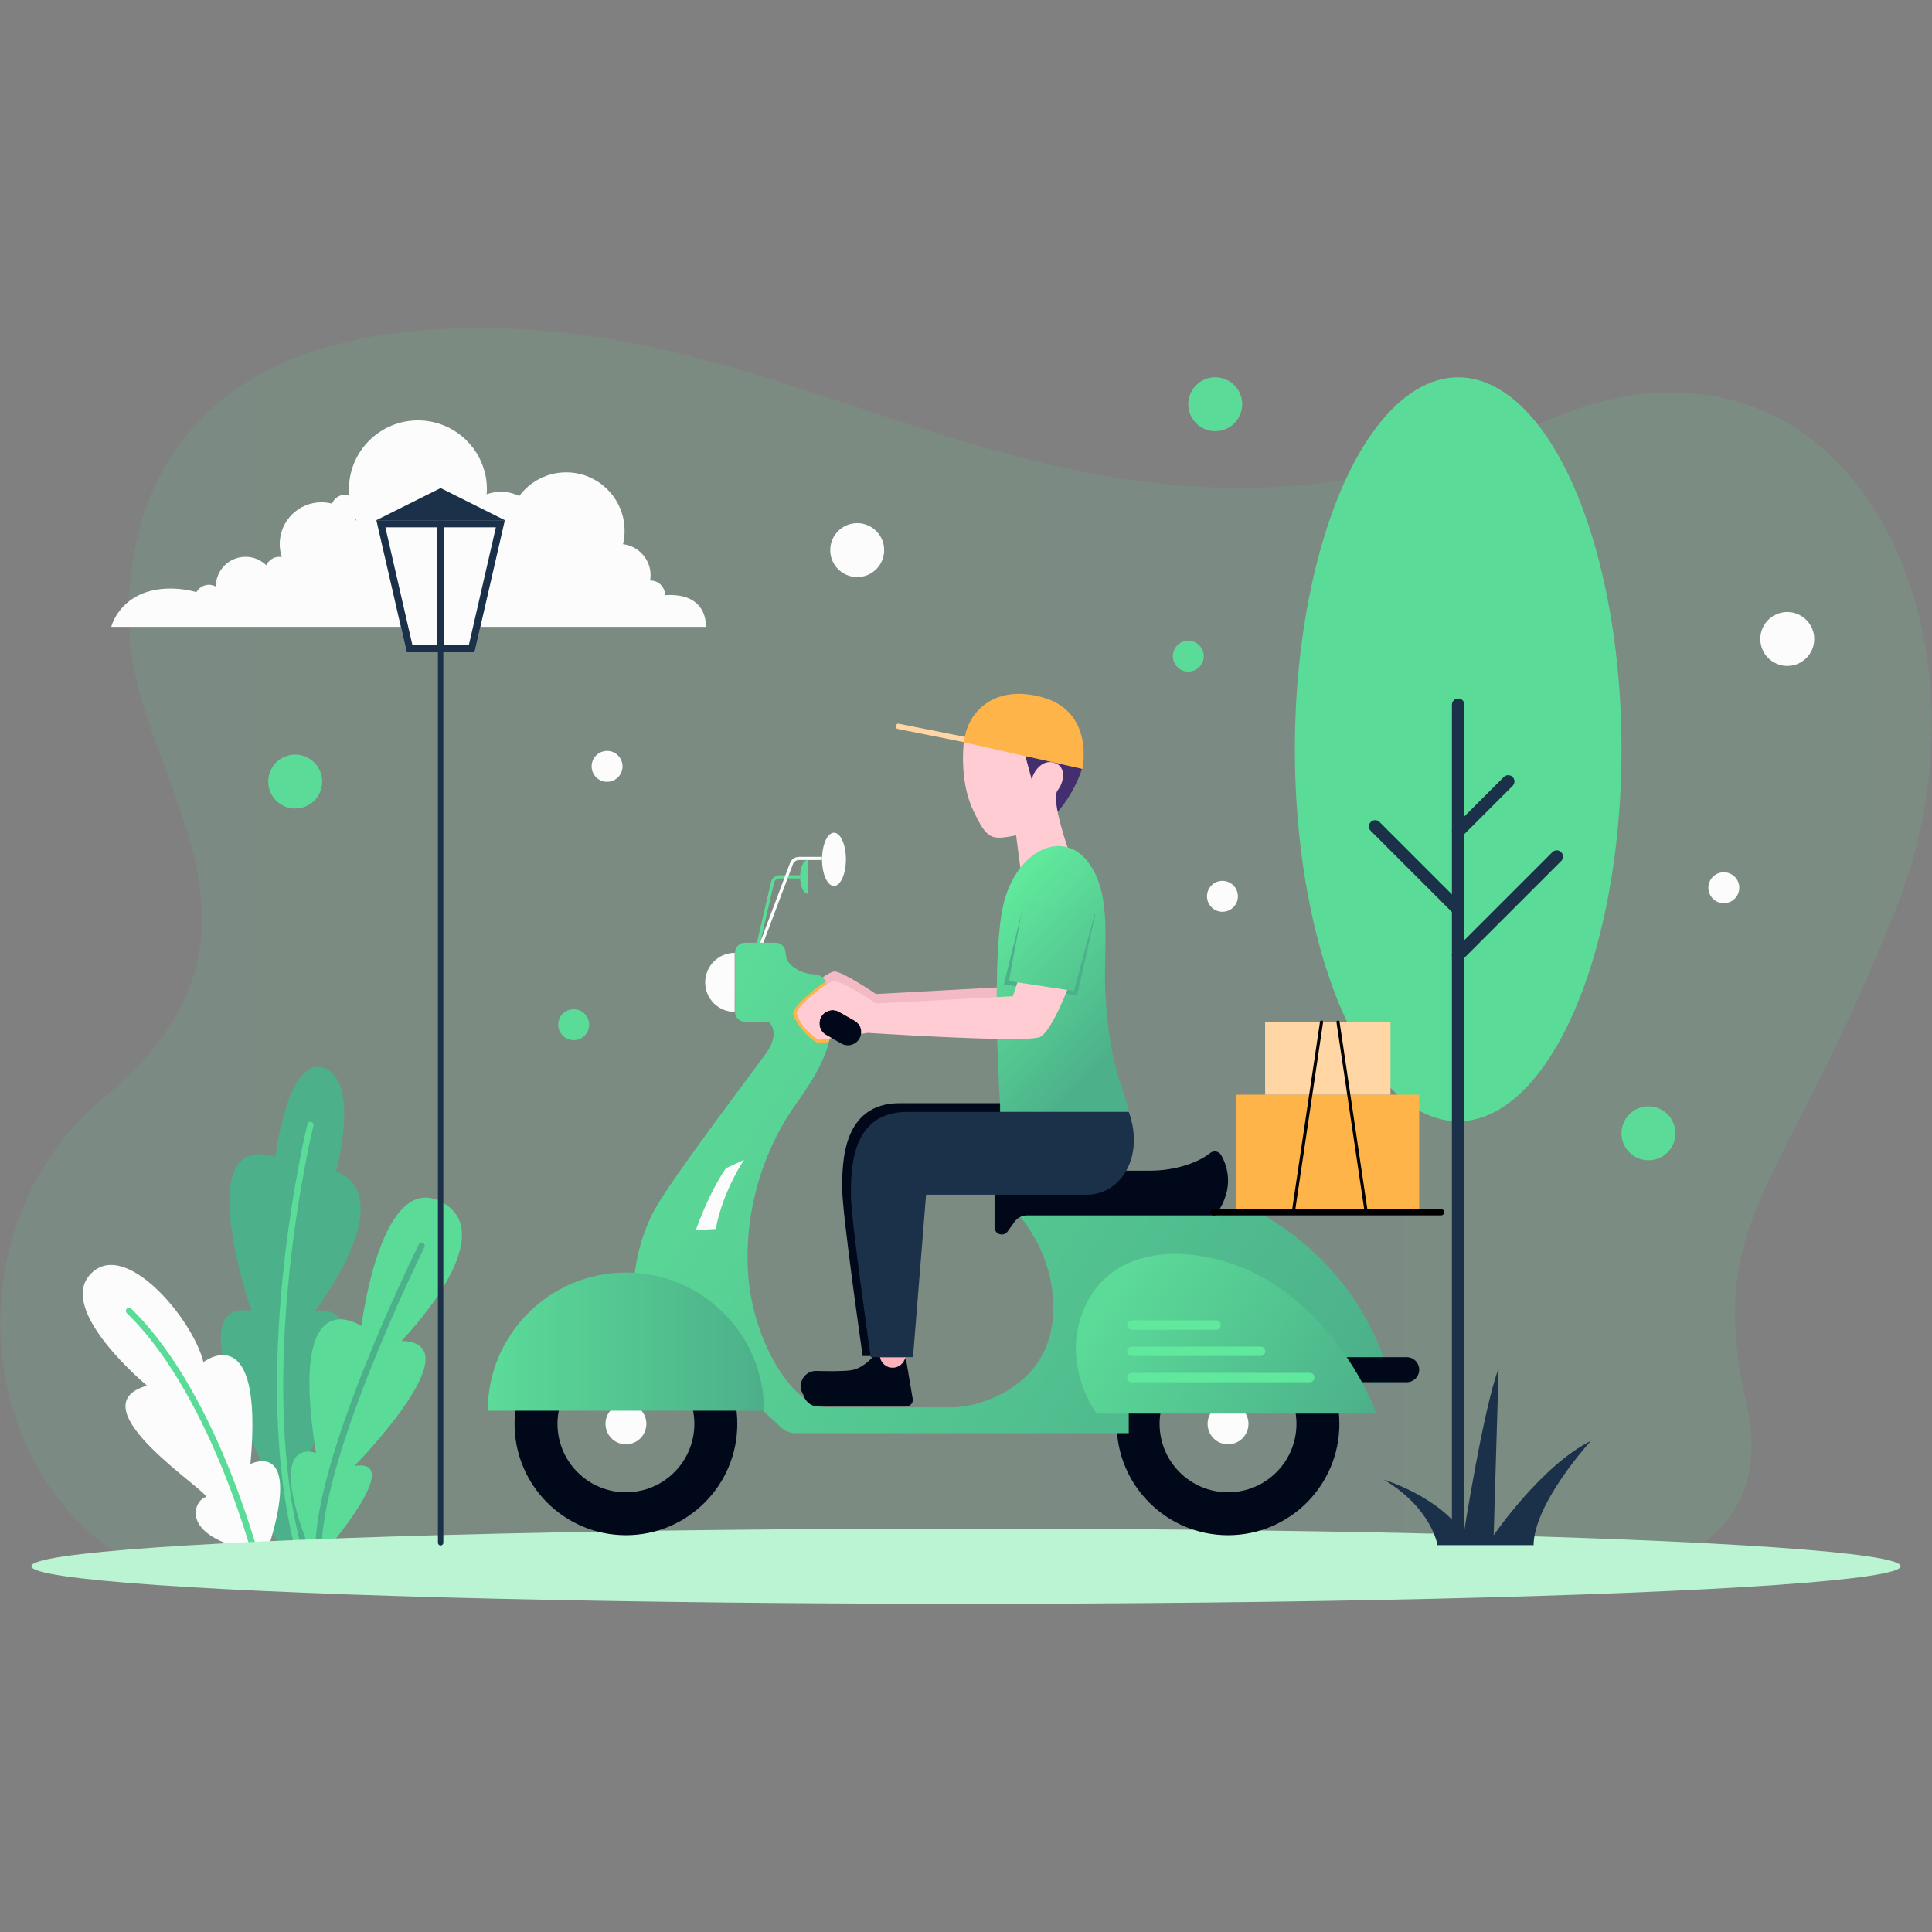 <?xml version="1.0" encoding="utf-8"?>
<!-- Generator: Adobe Illustrator 25.0.0, SVG Export Plug-In . SVG Version: 6.00 Build 0)  -->
<svg version="1.1" id="Layer_1" xmlns="http://www.w3.org/2000/svg" xmlns:xlink="http://www.w3.org/1999/xlink" x="0px" y="0px"
	 viewBox="0 0 450 450" style="enable-background:new 0 0 450 450;" xml:space="preserve">
<rect x="0" y="0" width="450" height="450" fill="#808080" stroke="none"/>
<style type="text/css">
	.st0{opacity:0.12;fill-rule:evenodd;clip-rule:evenodd;fill:url(#SVGID_1_);}
	.st1{fill-rule:evenodd;clip-rule:evenodd;fill:#FCFCFC;}
	.st2{fill-rule:evenodd;clip-rule:evenodd;fill:#5BDB98;}
	.st3{fill-rule:evenodd;clip-rule:evenodd;fill:#4CB08A;}
	.st4{fill:#5BDB98;}
	.st5{fill:#4CB08A;}
	.st6{fill:#BAF4D2;}
	.st7{fill:#1B3149;}
	.st8{fill:#FCFCFC;}
	.st9{fill:#00081A;}
	.st10{fill:url(#SVGID_2_);}
	.st11{fill:url(#SVGID_3_);}
	.st12{fill:url(#SVGID_4_);}
	.st13{fill:#60E99C;}
	.st14{fill:#FFB44A;}
	.st15{fill:#FFD6A4;}
	.st16{fill:#FCB3BB;}
	.st17{fill:#442F6E;}
	.st18{fill:#FFCCD3;}
	.st19{fill:#F4BAC3;}
	.st20{fill:url(#SVGID_5_);}
	.st21{fill:url(#SVGID_6_);}
	.st22{fill:#FA8B98;}
</style>
<g>
	<g>
		<g>
			<linearGradient id="SVGID_1_" gradientUnits="userSpaceOnUse" x1="0.062" y1="223.534" x2="449.938" y2="223.534">
				<stop  offset="0" style="stop-color:#5BDB98"/>
				<stop  offset="1" style="stop-color:#60E99C"/>
			</linearGradient>
			<path class="st0" d="M30.04,363.68c-36.63-21.58-40.99-78.85-5.85-108.06c47.09-39.15,7.02-73.66,5.85-109.39
				c-1.11-33.86,15.99-74.4,93.93-69.38c77.95,5.02,135.96,64.3,236.23,21.14c68.92-29.67,107.58,47.06,81.61,113.16
				c-25.97,66.09-44.93,72.05-35.05,115.5c9.88,43.45-43.36,43.35-57.28,43.93C335.56,371.18,30.04,363.68,30.04,363.68z"/>
			<g>
				<path class="st1" d="M158.29,138.76c-1.16-0.19-2.29-0.21-3.39-0.13c0-0.01,0-0.03,0-0.04c0-1.86-1.51-3.37-3.37-3.37
					c-0.04,0-0.08,0.01-0.11,0.01c0.07-0.41,0.11-0.82,0.11-1.25c0-3.73-2.81-6.8-6.42-7.23c0.24-1,0.37-2.05,0.37-3.12
					c0-7.52-6.1-13.61-13.61-13.61c-4.48,0-8.45,2.18-10.93,5.52c-1.29-0.64-2.74-1-4.28-1c-1.16,0-2.27,0.21-3.31,0.59
					c0.03-0.38,0.06-0.76,0.06-1.14c0-8.88-7.2-16.07-16.07-16.07s-16.07,7.2-16.07,16.07c0,0.46,0.03,0.91,0.07,1.36
					c-0.29-0.08-0.58-0.14-0.89-0.14c-1.41,0-2.62,0.87-3.12,2.1c-0.78-0.2-1.6-0.32-2.45-0.32c-5.37,0-9.73,4.35-9.73,9.73
					c0,1.06,0.18,2.08,0.49,3.03c-0.18-0.03-0.37-0.06-0.56-0.06c-1.36,0-2.53,0.81-3.06,1.97c-1.25-1.22-2.95-1.97-4.83-1.97
					c-3.82,0-6.92,3.1-6.92,6.92c0,0,0,0.01,0,0.01c-0.48-0.26-1.02-0.42-1.6-0.42c-1.26,0-2.34,0.7-2.92,1.72
					c-0.34-0.11-7.81-2.35-13.94,0.98c-4.83,2.63-5.9,7.1-5.9,7.1h138.49C164.38,145.98,164.96,139.88,158.29,138.76z M82.99,121.21
					l-0.07,0.04c-0.06-0.08-0.12-0.16-0.18-0.24c0.04-0.03,0.07-0.06,0.11-0.1C82.9,121.01,82.94,121.11,82.99,121.21z"/>
				<path class="st1" d="M205.94,128.13c0,3.47-2.81,6.28-6.28,6.28c-3.47,0-6.28-2.81-6.28-6.28c0-3.47,2.81-6.28,6.28-6.28
					C203.13,121.85,205.94,124.67,205.94,128.13z"/>
				<path class="st1" d="M422.57,148.83c0,3.47-2.81,6.28-6.28,6.28c-3.47,0-6.28-2.81-6.28-6.28c0-3.47,2.81-6.28,6.28-6.28
					C419.76,142.56,422.57,145.37,422.57,148.83z"/>
				<path class="st2" d="M289.33,94.15c0,3.47-2.81,6.28-6.28,6.28s-6.28-2.81-6.28-6.28c0-3.47,2.81-6.28,6.28-6.28
					S289.33,90.69,289.33,94.15z"/>
				<path class="st2" d="M390.24,263.97c0,3.47-2.81,6.28-6.28,6.28c-3.47,0-6.28-2.81-6.28-6.28c0-3.47,2.81-6.28,6.28-6.28
					C387.43,257.69,390.24,260.5,390.24,263.97z"/>
				<path class="st2" d="M75.04,182.04c0,3.47-2.81,6.28-6.28,6.28c-3.47,0-6.28-2.81-6.28-6.28c0-3.47,2.81-6.28,6.28-6.28
					C72.23,175.76,75.04,178.58,75.04,182.04z"/>
				<path class="st2" d="M137.22,238.67c0,1.99-1.61,3.6-3.6,3.6c-1.99,0-3.6-1.61-3.6-3.6c0-1.99,1.61-3.6,3.6-3.6
					C135.61,235.06,137.22,236.68,137.22,238.67z"/>
				<path class="st2" d="M280.38,152.83c0,1.99-1.61,3.6-3.6,3.6c-1.99,0-3.6-1.61-3.6-3.6c0-1.99,1.61-3.6,3.6-3.6
					C278.76,149.23,280.38,150.84,280.38,152.83z"/>
				<path class="st1" d="M288.33,208.77c0,1.99-1.61,3.6-3.6,3.6s-3.6-1.61-3.6-3.6c0-1.99,1.61-3.6,3.6-3.6
					S288.33,206.78,288.33,208.77z"/>
				<path class="st1" d="M145,178.5c0,1.99-1.61,3.6-3.6,3.6c-1.99,0-3.6-1.61-3.6-3.6c0-1.99,1.61-3.6,3.6-3.6
					C143.39,174.89,145,176.51,145,178.5z"/>
				<path class="st1" d="M405.11,206.77c0,1.99-1.61,3.6-3.6,3.6c-1.99,0-3.6-1.61-3.6-3.6c0-1.99,1.61-3.6,3.6-3.6
					C403.49,203.17,405.11,204.78,405.11,206.77z"/>
			</g>
		</g>
		<g>
			<g>
				<g>
					<path class="st3" d="M66.09,360.89c0,0-13.8-18.01-4.07-18.25c0,0-21.31-40.51-3.48-37.29c0,0-14.59-42.22,5.58-35.89
						c0,0,2.88-23.83,11.4-20.67c8.52,3.16,2.74,24.13,2.74,24.13s15.72,3.37-4.81,32.43c0,0,18.49-4.08-2.92,36.07
						c0,0,9.32-0.49,1.38,19.47H66.09z"/>
					<g>
						<path class="st4" d="M70.02,363.4c-0.32,0-0.61-0.21-0.7-0.53c-11.94-42.62,2.14-100.46,2.28-101.04
							c0.1-0.39,0.49-0.63,0.88-0.53c0.39,0.1,0.63,0.49,0.53,0.88c-0.14,0.58-14.13,58.05-2.29,100.29
							c0.11,0.39-0.12,0.79-0.51,0.9C70.15,363.4,70.08,363.4,70.02,363.4z"/>
					</g>
					<path class="st1" d="M54.29,360.07c-12.33-4.02-8.61-10.86-6.42-11.35c2.19-0.49-30.9-21.05-13.63-25.98
						c0,0-20.77-17.21-13.38-25.73c7.91-9.12,24.09,10.22,26.52,20.26c0,0,14.14-10.95,10.95,23.72c0,0,12.37-6.24,4.07,19.89
						L54.29,360.07z"/>
					<path class="st2" d="M76.15,360.89c0,0,18.41-21.3,6.39-19.44c0,0,28.29-28.75,10.95-29.11c0,0,23.91-24.45,9.49-32.3
						c-14.31-7.79-18.8,28.83-18.8,28.83s-17.27-11.86-10.58,29.56c0,0-12.04-4.74-1.64,22.08L76.15,360.89z"/>
					<g>
						<path class="st4" d="M60.44,366.35c-0.33,0-0.63-0.22-0.71-0.56c-0.02-0.1-2.54-10.24-7.51-22.65
							c-4.57-11.42-12.22-27.16-22.68-37.28c-0.29-0.28-0.3-0.74-0.02-1.03c0.28-0.29,0.74-0.3,1.03-0.02
							c10.65,10.3,18.4,26.24,23.03,37.8c5,12.5,7.54,22.72,7.56,22.82c0.1,0.39-0.14,0.79-0.53,0.88
							C60.55,366.35,60.5,366.35,60.44,366.35z"/>
					</g>
					<g>
						<path class="st5" d="M74.22,363.4c-0.38,0-0.71-0.3-0.73-0.69c-0.51-9.16,3.39-24.21,11.59-44.74
							c6.09-15.25,12.41-27.99,12.47-28.12c0.18-0.36,0.62-0.51,0.98-0.33c0.36,0.18,0.51,0.62,0.33,0.98
							c-0.25,0.5-25.1,50.74-23.91,72.12c0.02,0.4-0.29,0.75-0.69,0.77C74.25,363.4,74.23,363.4,74.22,363.4z"/>
					</g>
				</g>
				<ellipse class="st6" cx="225" cy="364.8" rx="217.7" ry="8.76"/>
				<g>
					<ellipse class="st4" cx="339.64" cy="174.53" rx="38.04" ry="86.65"/>
					<g>
						<g>
							<path class="st7" d="M339.64,359.66c-0.81,0-1.46-0.65-1.46-1.46V164.15c0-0.81,0.65-1.46,1.46-1.46s1.46,0.65,1.46,1.46
								V358.2C341.1,359.01,340.45,359.66,339.64,359.66z"/>
						</g>
						<g>
							<path class="st7" d="M339.64,223.94c-0.37,0-0.75-0.14-1.03-0.43c-0.57-0.57-0.57-1.49,0-2.06l22.96-22.96
								c0.57-0.57,1.49-0.57,2.06,0c0.57,0.57,0.57,1.49,0,2.06l-22.96,22.96C340.39,223.8,340.02,223.94,339.64,223.94z"/>
						</g>
						<g>
							<path class="st7" d="M339.64,195.12c-0.37,0-0.75-0.14-1.03-0.43c-0.57-0.57-0.57-1.49,0-2.06l11.65-11.65
								c0.57-0.57,1.49-0.57,2.06,0c0.57,0.57,0.57,1.49,0,2.06l-11.65,11.65C340.39,194.98,340.02,195.12,339.64,195.12z"/>
						</g>
						<g>
							<path class="st7" d="M339.64,213.29c-0.37,0-0.75-0.14-1.03-0.43l-19.34-19.34c-0.57-0.57-0.57-1.49,0-2.06
								c0.57-0.57,1.49-0.57,2.06,0l19.34,19.34c0.57,0.57,0.57,1.49,0,2.06C340.39,213.15,340.02,213.29,339.64,213.29z"/>
						</g>
					</g>
					<path class="st7" d="M334.82,359.9c0,0-1.29-8.61-12.55-15.29c0,0,13.4,4.13,18.64,12.81c0,0,4.66-29.66,8.15-38.67
						l-1.15,38.84c0,0,11.03-16.18,22.65-21.99c0,0-13.22,14.38-13.36,24.29H334.82z"/>
				</g>
			</g>
			<g>
				<path class="st7" d="M102.63,359.97c-0.35,0-0.63-0.28-0.63-0.63V138.24c0-0.35,0.28-0.63,0.63-0.63c0.35,0,0.63,0.28,0.63,0.63
					v221.09C103.26,359.68,102.97,359.97,102.63,359.97z"/>
			</g>
			<g>
				<polygon class="st8" points="87.66,121.16 94.73,151.92 102.63,151.92 102.63,121.16 				"/>
				<g>
					<g>
						<polygon class="st8" points="117.59,121.16 110.52,151.92 102.63,151.92 102.63,121.16 						"/>
					</g>
					<g>
						<path class="st7" d="M115.5,122.82l-6.3,27.44h-6.57h-6.57l-6.3-27.44h12.88H115.5 M117.59,121.16L117.59,121.16
							L117.59,121.16z M117.59,121.16h-14.96H87.66l7.07,30.76h7.9h7.9L117.59,121.16L117.59,121.16z"/>
					</g>
					<g>
						<polygon class="st7" points="102.63,113.68 87.66,121.16 102.63,121.16 117.59,121.16 						"/>
					</g>
					<g>
						<rect x="101.81" y="121.28" class="st7" width="1.64" height="30.21"/>
					</g>
				</g>
			</g>
		</g>
	</g>
	<g>
		<g>
			<g>
				<g>
					<path class="st4" d="M176.86,220.38l-0.71-0.17l3.43-14.74c0.22-0.94,1.05-1.6,2.02-1.6h4.76v0.73h-4.76
						c-0.63,0-1.16,0.43-1.31,1.04L176.86,220.38z"/>
				</g>
				<g>
					<path class="st8" d="M177.48,220.43l-0.68-0.26l7.21-19.15c0.32-0.86,1.16-1.43,2.07-1.43h5.38v0.73h-5.38
						c-0.61,0-1.17,0.39-1.39,0.96L177.48,220.43z"/>
				</g>
				<path class="st4" d="M188.12,200.31c-0.97,0-1.76,1.76-1.76,3.93c0,2.17,0.79,3.93,1.76,3.93V200.31z"/>
				<path class="st8" d="M197.03,200.16c0,3.43-1.25,6.2-2.78,6.2c-1.54,0-2.78-2.78-2.78-6.2c0-3.43,1.25-6.2,2.78-6.2
					C195.79,193.96,197.03,196.74,197.03,200.16z"/>
			</g>
			<g>
				<g>
					<path class="st9" d="M145.79,305.7c-14.33,0-25.94,11.61-25.94,25.94s11.61,25.94,25.94,25.94c14.33,0,25.94-11.61,25.94-25.94
						S160.12,305.7,145.79,305.7z M145.79,347.58c-8.8,0-15.94-7.14-15.94-15.94s7.14-15.94,15.94-15.94
						c8.8,0,15.94,7.14,15.94,15.94S154.59,347.58,145.79,347.58z"/>
					<circle class="st8" cx="145.79" cy="331.65" r="4.76"/>
				</g>
				<g>
					<path class="st8" d="M290.79,331.65c0,2.63-2.13,4.76-4.76,4.76c-2.63,0-4.76-2.13-4.76-4.76c0-2.63,2.13-4.76,4.76-4.76
						C288.66,326.88,290.79,329.02,290.79,331.65z"/>
					<path class="st9" d="M286.03,305.7c-14.33,0-25.94,11.61-25.94,25.94s11.61,25.94,25.94,25.94c14.33,0,25.94-11.61,25.94-25.94
						S300.36,305.7,286.03,305.7z M286.03,347.58c-8.8,0-15.94-7.14-15.94-15.94s7.14-15.94,15.94-15.94
						c8.8,0,15.94,7.14,15.94,15.94S294.83,347.58,286.03,347.58z"/>
				</g>
			</g>
			<path class="st8" d="M164.25,228.82c0,3.8,3.08,6.87,6.87,6.87v-13.75C167.32,221.94,164.25,225.02,164.25,228.82z"/>
			<linearGradient id="SVGID_2_" gradientUnits="userSpaceOnUse" x1="151.474" y1="250.819" x2="303.49" y2="350.769">
				<stop  offset="0" style="stop-color:#5BDB98"/>
				<stop  offset="1" style="stop-color:#4CB08A"/>
			</linearGradient>
			<path class="st10" d="M192.46,229.33c0,0-0.08-2.25-3-2.4c-2.92-0.15-5.84-1.98-6.3-3.89c-0.11-0.47-0.17-0.91-0.19-1.32
				c-0.07-1.22-1.11-2.15-2.33-2.15h-7.1c-1.29,0-2.34,1.05-2.34,2.34v13.76c0,1.29,1.05,2.34,2.34,2.34h5.42
				c0,0,3.19,2.19-0.64,7.48c-3.83,5.29-20.9,27.74-25.46,35.59c-4.56,7.85-5.11,16.42-5.11,16.42l3.65,15.15l23.36,13.14l7.12,6.66
				c0.94,0.88,2.17,1.37,3.46,1.37h77.57v-11.86h60.95c0,0-3.83-23.72-29.38-38.87h-57.12c0,0,9.73,10.58,7.7,25.37
				c-2.04,14.78-17,19.34-23.21,19.34c-6.2,0-21.35,0-29.2,0c-7.85,0-17.52-15.51-18.43-31.57c-0.91-16.06,4.62-29.99,11.31-39.27
				c4.24-5.88,7.48-11.65,7.85-16.21C193.75,236.18,192.46,229.33,192.46,229.33z"/>
			<path class="st9" d="M327.64,316.11h-15.19c-1.61,0-2.92,1.31-2.92,2.92l0,0c0,1.61,1.31,2.92,2.92,2.92h15.19
				c1.61,0,2.92-1.31,2.92-2.92l0,0C330.56,317.42,329.25,316.11,327.64,316.11z"/>
			<linearGradient id="SVGID_3_" gradientUnits="userSpaceOnUse" x1="113.612" y1="312.489" x2="177.972" y2="312.489">
				<stop  offset="0" style="stop-color:#5BDB98"/>
				<stop  offset="1" style="stop-color:#4CB08A"/>
			</linearGradient>
			<path class="st11" d="M145.79,296.4c-17.77,0-32.18,14.41-32.18,32.18h64.36C177.97,310.81,163.56,296.4,145.79,296.4z"/>
			<linearGradient id="SVGID_4_" gradientUnits="userSpaceOnUse" x1="257.38" y1="301.65" x2="313.631" y2="339.305">
				<stop  offset="0" style="stop-color:#5BDB98"/>
				<stop  offset="1" style="stop-color:#4CB08A"/>
			</linearGradient>
			<path class="st12" d="M320.58,329.25h-65.15c0,0-8.56-11.46-2.92-24.45c7.48-17.25,29.61-14.24,42.2-6.94
				C307.3,305.16,316.57,318.48,320.58,329.25z"/>
			<path class="st9" d="M236.29,284.59l-1.59,2.24c-0.32,0.45-0.83,0.71-1.37,0.71l0,0c-0.93,0-1.68-0.75-1.68-1.68v-12.51
				c0-0.37,0.3-0.68,0.68-0.68h35.58c6.01,0,11.36-1.98,13.95-4.1c0.82-0.67,2.05-0.44,2.57,0.48c1.48,2.59,3.16,7.67-1.1,13.74
				c-0.13,0.18-0.34,0.29-0.56,0.29h-43.54C238.06,283.08,236.97,283.64,236.29,284.59z"/>
			<g>
				<path class="st13" d="M305.07,319.76h-41.43c-0.6,0-1.1,0.49-1.1,1.1l0,0c0,0.6,0.49,1.09,1.1,1.09h41.43
					c0.6,0,1.09-0.49,1.09-1.09l0,0C306.17,320.25,305.68,319.76,305.07,319.76z"/>
				<path class="st13" d="M293.63,313.65h-29.99c-0.6,0-1.1,0.49-1.1,1.09l0,0c0,0.6,0.49,1.09,1.1,1.09h29.99
					c0.6,0,1.09-0.49,1.09-1.09l0,0C294.73,314.14,294.24,313.65,293.63,313.65z"/>
				<path class="st13" d="M283.26,307.54h-19.62c-0.6,0-1.1,0.49-1.1,1.09l0,0c0,0.6,0.49,1.1,1.1,1.1h19.62
					c0.6,0,1.09-0.49,1.09-1.1l0,0C284.36,308.03,283.87,307.54,283.26,307.54z"/>
			</g>
			<g>
				<rect x="287.98" y="254.97" class="st14" width="42.58" height="26.71"/>
				<rect x="294.67" y="238.05" class="st15" width="29.2" height="16.92"/>
				<g>
					<g>
						<path d="M301.24,282.71c-0.02,0-0.04,0-0.05,0c-0.2-0.03-0.34-0.21-0.31-0.41l6.57-44.3c0.03-0.2,0.22-0.34,0.41-0.31
							c0.2,0.03,0.34,0.21,0.31,0.41l-6.57,44.3C301.57,282.58,301.42,282.71,301.24,282.71z"/>
					</g>
					<g>
						<path d="M318.22,282.71c-0.18,0-0.33-0.13-0.36-0.31l-6.57-44.3c-0.03-0.2,0.11-0.38,0.31-0.41c0.19-0.03,0.38,0.11,0.41,0.31
							l6.57,44.3c0.03,0.2-0.11,0.38-0.31,0.41C318.26,282.71,318.24,282.71,318.22,282.71z"/>
					</g>
				</g>
			</g>
			<path class="st1" d="M173.3,270.16c0,0-4.91,7.14-6.59,16.09l-4.65,0.27c0,0,2.96-8.54,7.03-14.42L173.3,270.16z"/>
			<g>
				<path d="M335.66,283.08h-52.97c-0.4,0-0.73-0.33-0.73-0.73c0-0.4,0.33-0.73,0.73-0.73h52.97c0.4,0,0.73,0.33,0.73,0.73
					C336.39,282.75,336.06,283.08,335.66,283.08z"/>
			</g>
			<path class="st14" d="M193.41,241.22c-0.03,0.43-0.26,1.02-0.33,1.46c-1.06,0.14-1.61,0.2-2.06,0.23
				c-2.05,0.14-6.3-5.34-6.3-6.98c0-1.28,4.51-5.4,7.58-7.29C192.54,229.28,193.81,236.16,193.41,241.22z"/>
			<path class="st9" d="M200.06,238.64c-0.25-0.38-0.59-0.68-0.98-0.91v-0.01c-0.35-0.18-3.82-2.16-3.82-2.16v0.01
				c-0.4-0.2-0.85-0.31-1.32-0.31c-1.72,0-3.1,1.39-3.1,3.11c0,0.56,0.14,1.07,0.4,1.52c0.22,0.39,0.53,0.74,0.91,1l0.01,0.01
				c0.14,0.1,0.28,0.17,0.43,0.25l1.17,0.66l1.99,1.13c0,0,0.01,0.01,0.03,0.01l0.36,0.21c0.42,0.2,0.86,0.31,1.34,0.31
				c1.58,0,2.87-1.17,3.08-2.68c0.01-0.14,0.03-0.28,0.03-0.42C200.6,239.74,200.4,239.12,200.06,238.64z"/>
		</g>
		<g>
			<g>
				<g>
					<path class="st9" d="M210.49,315.47h-6.71c0,0-2.43,3.29-5.72,3.71c-1.85,0.24-5.27,0.21-7.91,0.14
						c-2-0.05-3.64,1.55-3.64,3.55l0,0c0,1.96,1.59,3.55,3.55,3.55h20.43c0.87,0,1.58-0.71,1.58-1.58L210.49,315.47z"/>
					<path class="st9" d="M211.04,316.66h-6.71c0,0-2.43,3.29-5.72,3.71c-1.85,0.24-5.27,0.21-7.91,0.14
						c-2-0.05-3.64,1.55-3.64,3.55l0,0c0,1.96,1.59,3.55,3.55,3.55h20.43c0.87,0,1.58-0.71,1.58-1.58L211.04,316.66z"/>
					<path class="st16" d="M204.96,316.11c0.26,1.41,1.49,2.46,2.95,2.46c1.47,0,2.69-1.06,2.95-2.46H204.96z"/>
				</g>
				<path class="st9" d="M261.96,256.95c0,0-42.35,0-52.38,0c-13.42,0-13.42,13.98-13.42,19.88c0,5.9,4.77,39.01,4.77,39.01h10.16
					l3.14-39.01c0,0,30.6,0,38.63,0S265.85,267.8,261.96,256.95z"/>
				<path class="st7" d="M262.92,258.99c0,0-41.97,0-51.71,0c-13.02,0-13.02,13.57-13.02,19.28s4.62,37.84,4.62,37.84h9.85
					l3.04-37.84c0,0,29.69,0,37.47,0C260.97,278.27,266.69,269.51,262.92,258.99z"/>
			</g>
			<g>
				<path class="st17" d="M246.38,189.07c0,0,3.56-3.83,5.62-9.91c0,0-10.23-14.28-27.44-6.55L246.38,189.07z"/>
				<path class="st18" d="M224.52,172.6c0,0-1.21,9,2.09,15.99c3.3,6.99,4.12,7.15,10.06,5.98l1.01,7.69l11.28-3.99
					c0,0-4.31-12.04-2.61-14.2c1.44-1.82,1.95-5.02-0.15-6.13c-3.31-1.75-5.73,2.11-5.87,3.72l-1.63-6.05
					C238.71,175.61,227.05,171.65,224.52,172.6z"/>
				<g>
					<path class="st15" d="M227.95,173.52c-0.04,0-0.08,0-0.13-0.01l-18.7-3.72c-0.34-0.07-0.56-0.39-0.49-0.73
						c0.07-0.34,0.4-0.55,0.73-0.49l18.7,3.72c0.34,0.07,0.56,0.39,0.49,0.73C228.5,173.31,228.24,173.52,227.95,173.52z"/>
				</g>
				<path class="st14" d="M224.59,172.91l27.53,6.19c0,0,2.88-13.23-9.2-16.65S224.92,166.77,224.59,172.91z"/>
			</g>
			<path class="st19" d="M249.29,226.52c0,0-0.31,0.84-0.82,2.11c-0.15,0.39-0.33,0.84-0.53,1.31c-0.08,0.17-0.15,0.35-0.22,0.52
				c-0.08,0.17-0.15,0.35-0.22,0.52c-1.46,3.35-3.57,7.48-5.26,8.33c-0.95,0.47-5.62,0.53-11.45,0.4
				c-11.92-0.28-28.69-1.38-28.69-1.38s-0.82,0.13-2.04,0.32c-0.25-0.38-0.59-0.68-0.98-0.91v-0.01c-0.35-0.18-3.82-2.16-3.82-2.16
				v0.01c-0.4-0.2-0.85-0.31-1.32-0.31c-1.72,0-3.1,1.39-3.1,3.11c0,0.56,0.14,1.07,0.4,1.52c-0.03,0.01-0.07,0.01-0.1,0.01
				c-1.45,0.08-4.11-2.93-5.16-4.92c1.16-1.6,4.3-4.3,6.47-5.65c0,0-0.03-0.96-0.86-1.67c1.14-0.8,2.16-1.35,2.71-1.39
				c1.83-0.13,9.73,5.24,9.73,5.24l26.11-1.41l5.77-0.31l0.18-0.57l0.18-0.52l0.17-0.53l1.17-3.49L249.29,226.52z"/>
			<g>
				<linearGradient id="SVGID_5_" gradientUnits="userSpaceOnUse" x1="227.232" y1="214.824" x2="259.796" y2="245.332">
					<stop  offset="0" style="stop-color:#60E99C"/>
					<stop  offset="1" style="stop-color:#4CB08A"/>
				</linearGradient>
				<path class="st20" d="M232.95,257.53c0,0-2.33-35.31,0.96-47.63c3.21-12,13.68-16.79,19.52-9.12
					c5.84,7.66,3.53,20.03,4.01,30.11c0.91,18.8,5.29,24.64,5.47,28.1h-29.97V257.53z"/>
				<polygon class="st3" points="255.13,212.96 250.87,231.87 233.83,229.28 238.46,210.52 				"/>
			</g>
			<path class="st18" d="M249.29,228.75c0,0-0.18,0.5-0.5,1.31c-0.06,0.17-0.14,0.33-0.21,0.53c-0.06,0.17-0.14,0.33-0.21,0.52
				c-1.38,3.4-4.06,9.39-6.14,10.42c-0.95,0.47-5.49,0.54-11.24,0.42h-0.01c-11.92-0.28-28.88-1.38-28.88-1.38s-0.6,0.1-1.52,0.24
				c0.01-0.14,0.03-0.28,0.03-0.42c0-0.64-0.2-1.26-0.54-1.74c-0.25-0.38-0.59-0.68-0.98-0.91v-0.01c-0.35-0.18-3.82-2.16-3.82-2.16
				v0.01c-0.4-0.2-0.85-0.31-1.32-0.31c-1.72,0-3.1,1.39-3.1,3.11c0,0.56,0.14,1.07,0.4,1.52c0.22,0.39,0.53,0.74,0.91,1l0.01,0.01
				c0.14,0.1,0.28,0.17,0.43,0.25l1.17,0.66c-0.18,0.03-0.36,0.04-0.53,0.07c-0.93,0.13-1.7,0.22-2.09,0.25
				c-1.83,0.13-5.61-4.74-5.61-6.21c0-0.22,0.17-0.54,0.45-0.95c1.16-1.6,4.3-4.3,6.47-5.65c0.78-0.49,1.44-0.79,1.84-0.82
				c1.83-0.13,9.73,5.23,9.73,5.23l26.21-1.39h0.01l5.66-0.31l0.89-2.71l0.18-0.52l0.17-0.53l0.46-1.37l10.85,1.7L249.29,228.75z"/>
			<linearGradient id="SVGID_6_" gradientUnits="userSpaceOnUse" x1="232.069" y1="208.249" x2="265.192" y2="239.28">
				<stop  offset="0" style="stop-color:#60E99C"/>
				<stop  offset="1" style="stop-color:#4CB08A"/>
			</linearGradient>
			<polygon class="st21" points="238.46,209.9 234.99,228.51 250.14,230.82 255.13,212.33 			"/>
			<polygon class="st22" points="233.92,205.25 233.92,205.26 233.91,205.25 			"/>
		</g>
	</g>
</g>
</svg>
